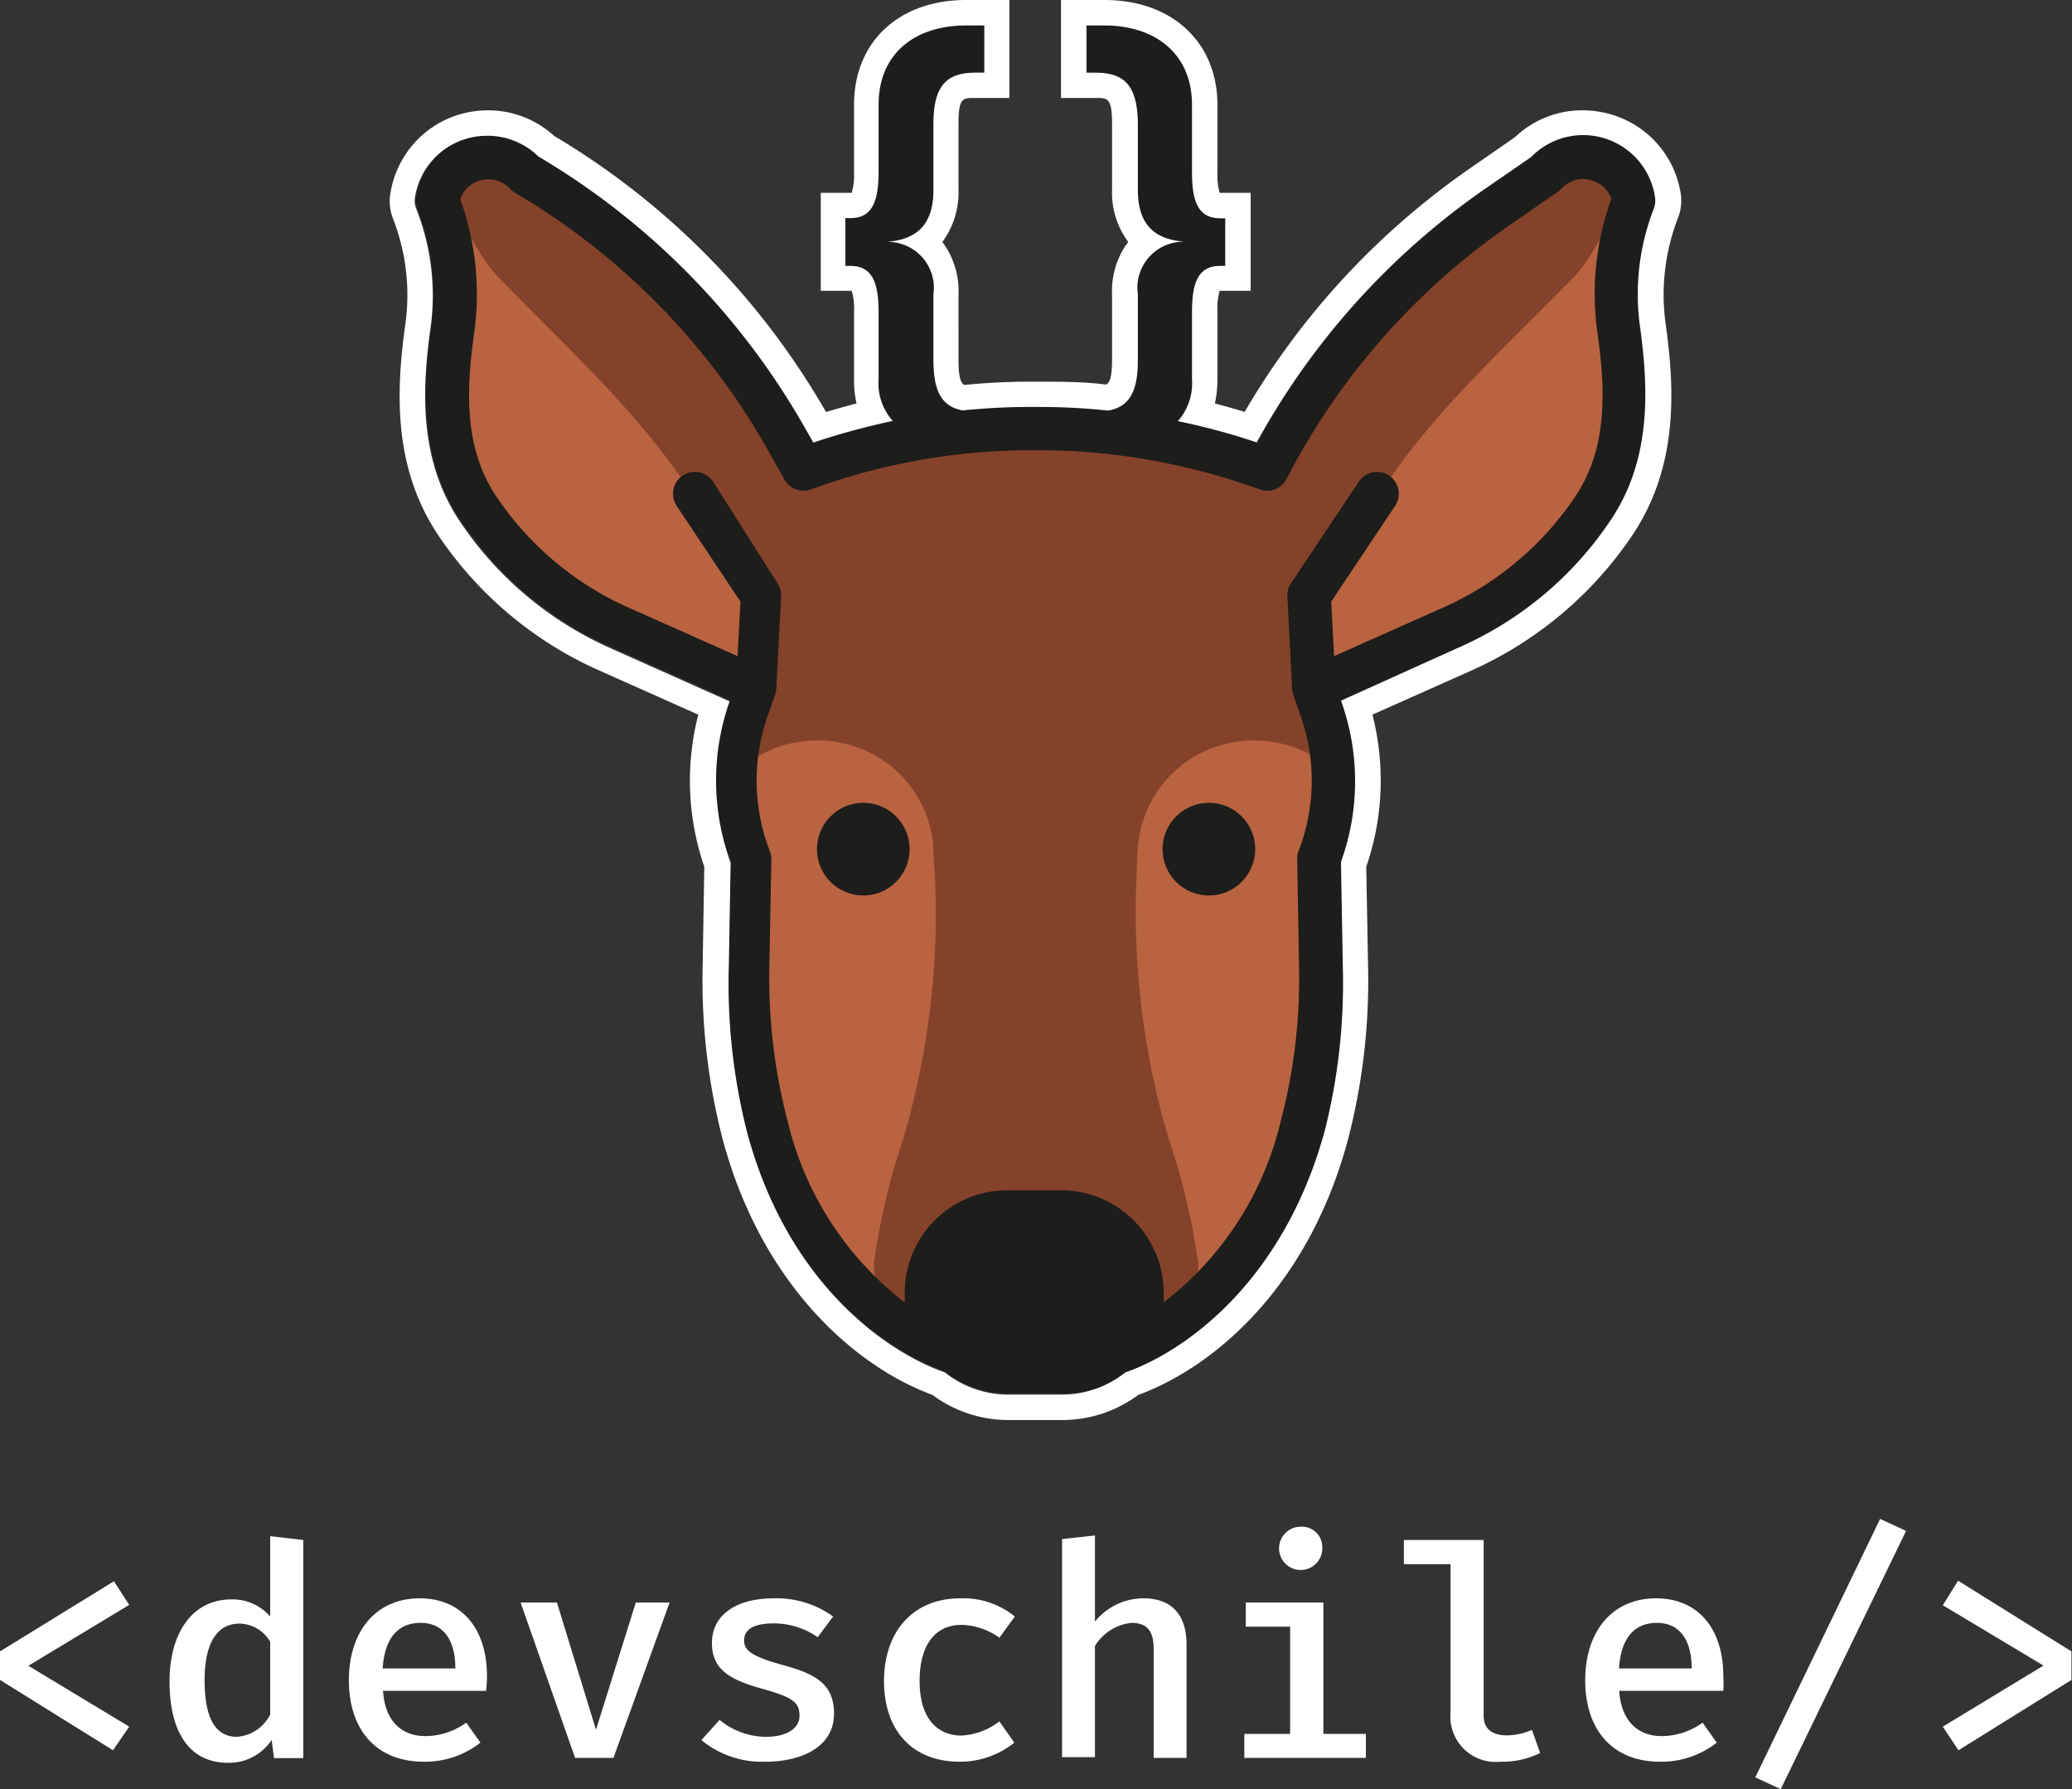 <svg xmlns="http://www.w3.org/2000/svg" viewBox="0 0 114.03 98.44"><rect x="0" y="0" width="114.03" height="98.44" fill="#333333" stroke="none"/><defs><style>.cls-1{fill:#fff;}.cls-2{fill:#b96341;}.cls-3{fill:#85422b;}.cls-4{fill:#1d1d1b;}</style></defs><title>Asset 2</title><g id="Layer_2" data-name="Layer 2"><g id="Capa_1" data-name="Capa 1"><path class="cls-1" d="M7.11,88.3,1.56,91.65,7.11,95,6.22,96.3,0,92.43V90.86L6.27,87Z"/><path class="cls-1" d="M16.69,84.73v12H15.08l-.13-1a2.81,2.81,0,0,1-2.39,1.26c-2.21,0-3.23-1.79-3.23-4.48s1.28-4.51,3.39-4.51a2.74,2.74,0,0,1,2.15.94V84.52Zm-5.43,7.72c0,2.18.65,3.11,1.78,3.11a2.22,2.22,0,0,0,1.83-1.23v-4a2,2,0,0,0-1.68-1C12,89.33,11.26,90.31,11.26,92.45Z"/><path class="cls-1" d="M23.41,95.52a3.86,3.86,0,0,0,2.25-.74l.78,1.1a4.94,4.94,0,0,1-3.11,1.05c-2.67,0-4.13-1.81-4.13-4.48s1.47-4.51,3.9-4.51c2.27,0,3.7,1.62,3.7,4.28a6.27,6.27,0,0,1-.05.81H21.08C21.19,94.78,22.18,95.52,23.41,95.52ZM21.06,91.8h4c0-1.62-.7-2.51-1.91-2.51S21.17,90.08,21.06,91.8Z"/><path class="cls-1" d="M33.76,96.72H31.65l-3-8.55h2l2.15,7,2.19-7h1.86Z"/><path class="cls-1" d="M44,94.41c0-.7-.28-1-2-1.48s-2.82-1-2.82-2.53,1.31-2.46,3.41-2.46a5.31,5.31,0,0,1,3.26,1L45,90.08a4.2,4.2,0,0,0-2.43-.76c-1.16,0-1.62.37-1.62.94s.47.89,2.17,1.36,2.78,1,2.78,2.66c0,1.86-1.82,2.65-3.78,2.65a5.24,5.24,0,0,1-3.52-1.19l1-1.11a4.08,4.08,0,0,0,2.56.93C43.25,95.56,44,95.12,44,94.41Z"/><path class="cls-1" d="M55,94.71l.82,1.17a4.76,4.76,0,0,1-3,1.05c-2.65,0-4.17-1.76-4.17-4.44s1.56-4.55,4.2-4.55a4.49,4.49,0,0,1,3,1L55,90.11a3.7,3.7,0,0,0-2.09-.71c-1.36,0-2.3,1-2.3,3.09s1,3,2.3,3A3.71,3.71,0,0,0,55,94.71Z"/><path class="cls-1" d="M60.26,89.22a3.44,3.44,0,0,1,2.66-1.28c1.6,0,2.38.94,2.38,2.55v6.23H63.49v-6c0-1-.37-1.43-1.23-1.43a2.68,2.68,0,0,0-2,1.27v6.12H58.45v-12l1.81-.2Z"/><path class="cls-1" d="M72.83,95.4h2.34v1.32H68.48V95.4H71V89.5H68.56V88.17h4.27Zm-.06-10.28A1.19,1.19,0,1,1,71.59,84,1.12,1.12,0,0,1,72.77,85.12Z"/><path class="cls-1" d="M81.65,94.39c0,.79.53,1.09,1.29,1.09a3.55,3.55,0,0,0,1.37-.3l.45,1.27a4.69,4.69,0,0,1-2.2.48,2.49,2.49,0,0,1-2.73-2.7V86.06H77.26V84.73h4.39Z"/><path class="cls-1" d="M91.45,95.52a3.86,3.86,0,0,0,2.25-.74l.78,1.1a4.94,4.94,0,0,1-3.11,1.05c-2.68,0-4.13-1.81-4.13-4.48s1.47-4.51,3.9-4.51c2.27,0,3.7,1.62,3.7,4.28a6.27,6.27,0,0,1,0,.81H89.11C89.23,94.78,90.22,95.52,91.45,95.52ZM89.1,91.8h4c0-1.62-.7-2.51-1.91-2.51S89.21,90.08,89.1,91.8Z"/><path class="cls-1" d="M96.6,97.79l6.87-14.22,1.43.66L98,98.44Z"/><path class="cls-1" d="M114,90.86v1.57l-6.22,3.87L106.92,95l5.54-3.36-5.54-3.32.84-1.35Z"/><path class="cls-2" d="M88.69,15.34l1.21-5.05A2.84,2.84,0,0,0,85,8.81s-11.89,9.61-15.3,16.25c-.06.11-.46-.16-.46-.16a37.78,37.78,0,0,0-24.61,0s-.4.27-.46.16c-3.54-6.93-15.3-16.25-15.3-16.25a2.84,2.84,0,0,0-4.86,1.48l.89,4.08c-.77,4.61-1.25,9,1.34,12.84a18.39,18.39,0,0,0,7.8,6.57l7.46,3.32-.4,1.15a11.83,11.83,0,0,0,.13,8.25l-.16,6.06c-.19,6.92,1.45,15.39,7.63,18.33a1.37,1.37,0,0,1,.68.6h.35a9.91,9.91,0,0,0,1.55,2.27,7.78,7.78,0,0,0,11.42,0,10.18,10.18,0,0,0,1.54-2.23h.44a2.19,2.19,0,0,1,.68-.6C72.62,66.35,73.22,59.51,73,52.6l-.16-6.06A11.83,11.83,0,0,0,73,38.29l-.4-1.15V37l7.28-3.24a18.3,18.3,0,0,0,7.79-6.57C90.26,23.33,89.45,20,88.69,15.34Z"/><path class="cls-3" d="M88.75,9.2a1.71,1.71,0,0,0-2.16-.5,40.62,40.62,0,0,0-17.24,17s-.56-.15-1.33-.4a43.65,43.65,0,0,0-9.81-1.83v-.14l-1.2,0-1.21,0v.14A43.46,43.46,0,0,0,46,25.25c-.78.25-1.33.41-1.34.4A40.56,40.56,0,0,0,27.44,8.7a1.71,1.71,0,0,0-2.16.5A1.67,1.67,0,0,0,25,10.3a10.06,10.06,0,0,0,2.35,4.87C32,20,37,24.23,40,30.62a15.07,15.07,0,0,1,1.47,3.54c-.23,2.08-1,8.31-1,8.31l.55-.4a6.55,6.55,0,0,1,7.34-.39,6.35,6.35,0,0,1,3,4.78s0,.61.08,1.47A43.83,43.83,0,0,1,49.7,62.69a37,37,0,0,0-1.61,6.86c0,6.73,17.86,6.73,17.86,0a37.28,37.28,0,0,0-1.62-6.86,43.83,43.83,0,0,1-1.77-14.76c0-.86.08-1.44.08-1.47a6.35,6.35,0,0,1,3-4.78,6.55,6.55,0,0,1,7.34.39l.55.4s-.73-6.23-1-8.31A15.3,15.3,0,0,1,74,30.62C77,24.23,82,20,86.69,15.17A10.12,10.12,0,0,0,89,10.3,1.67,1.67,0,0,0,88.75,9.2Z"/><circle class="cls-4" cx="47.51" cy="46.72" r="2.55"/><circle class="cls-4" cx="66.53" cy="46.72" r="2.55"/><path class="cls-4" d="M91.12,10.84a4,4,0,0,0-6.82-2.2l-2.6,1.8a40.86,40.86,0,0,0-12.5,13.9,36.09,36.09,0,0,0-4.34-1.17,3.13,3.13,0,0,0,.78-2.3V17.15c0-1.76.44-2.52,1.56-2.52h.27V12H67.2c-1.12,0-1.56-.77-1.56-2.52V5.77c0-2.83-2-4.37-4.82-4.37h-1V4h.5c1.63,0,2.3.77,2.3,2.83v3.63c0,2.23,1.28,2.74,2.57,2.85a2.53,2.53,0,0,0-2.57,2.89v3.62c0,1.75-.49,2.56-1.63,2.77a33.21,33.21,0,0,0-4-.19,35.83,35.83,0,0,0-4,.18c-1.13-.21-1.61-1-1.61-2.76V16.19a2.53,2.53,0,0,0-2.57-2.89c1.3-.11,2.57-.62,2.57-2.85V6.82c0-2.06.67-2.83,2.3-2.83h.51V1.4h-1c-2.78,0-4.82,1.54-4.82,4.37V9.49c0,1.75-.43,2.52-1.56,2.52h-.27v2.62h.27c1.13,0,1.56.76,1.56,2.52v3.72a3.1,3.1,0,0,0,.78,2.29,39.81,39.81,0,0,0-4.37,1.19l-.53-.93A40.57,40.57,0,0,0,29.7,8.61a4,4,0,0,0-6.79,2.23,1.19,1.19,0,0,0,.06.62l.1.27A13,13,0,0,1,23.73,18c-.46,3.36-.64,7.24,1.6,10.59a19.46,19.46,0,0,0,8.3,7l6.56,2.93v0a13.06,13.06,0,0,0,0,8.87l-.1,5.69a33.16,33.16,0,0,0,1,9.13c2.22,8.32,7.67,12.11,10.89,13.23a5.6,5.6,0,0,0,3.48,1.22h3A5.58,5.58,0,0,0,62,75.51c3.22-1.12,8.67-4.91,10.89-13.23a33.16,33.16,0,0,0,1-9.13l-.1-5.69a13.12,13.12,0,0,0,.06-8.87l0,0,6.56-2.93a19.55,19.55,0,0,0,8.31-7C90.94,25.28,90.77,21.4,90.3,18A13,13,0,0,1,91,11.73l.1-.27A1.1,1.1,0,0,0,91.12,10.84Zm-3.2,7.52c.43,3.07.57,6.27-1.21,8.93a17.08,17.08,0,0,1-7.29,6.14l-6,2.67-.16-3,3.52-5.27a1.2,1.2,0,0,0-2-1.33l-3.73,5.59a1.13,1.13,0,0,0-.2.73l.26,5.09a1.28,1.28,0,0,0,.07.34l.4,1.14a10.7,10.7,0,0,1-.11,7.42,1,1,0,0,0-.08.46l.1,5.92a30.68,30.68,0,0,1-1,8.47,17.74,17.74,0,0,1-6.45,10,4.89,4.89,0,0,0,0-.54,5.64,5.64,0,0,0-5.63-5.63h-3a5.64,5.64,0,0,0-5.62,5.63c0,.18,0,.36,0,.54a17.79,17.79,0,0,1-6.45-10,31.07,31.07,0,0,1-1-8.47l.11-5.92a1.22,1.22,0,0,0-.09-.46,10.7,10.7,0,0,1-.11-7.42l.4-1.14a1.28,1.28,0,0,0,.07-.34l.27-5.09a1.26,1.26,0,0,0-.2-.73L39.24,26.5a1.2,1.2,0,0,0-2,1.33l3.51,5.27-.16,3-6-2.67a17.14,17.14,0,0,1-7.29-6.14c-1.78-2.66-1.64-5.86-1.21-8.93a15.39,15.39,0,0,0-.76-7.4,1.63,1.63,0,0,1,2.73-.58,1.13,1.13,0,0,0,.27.22,38.19,38.19,0,0,1,13.84,14l1,1.79a1.2,1.2,0,0,0,1.44.54l.46-.16a35.36,35.36,0,0,1,11.71-2h.28a35.74,35.74,0,0,1,11.82,2l.46.16a1.19,1.19,0,0,0,1.46-.57l.25-.48a38.37,38.37,0,0,1,12-13.47l2.7-1.87a1.54,1.54,0,0,0,.19-.17,1.61,1.61,0,0,1,1.67-.44,1.63,1.63,0,0,1,1.07,1A15.4,15.4,0,0,0,87.92,18.36Z"/><path class="cls-1" d="M60.78,1.4c2.78,0,4.82,1.54,4.82,4.37V9.49c0,1.75.43,2.52,1.56,2.52h.27v2.62h-.27c-1.13,0-1.56.76-1.56,2.52v3.72a3.13,3.13,0,0,1-.78,2.3,37.12,37.12,0,0,1,4.34,1.17,40.93,40.93,0,0,1,12.49-13.9l2.61-1.8a4,4,0,0,1,6.82,2.2,1.19,1.19,0,0,1-.06.62l-.1.27A13,13,0,0,0,90.26,18c.46,3.36.64,7.24-1.6,10.59a19.46,19.46,0,0,1-8.3,7L73.8,38.55v0a13.06,13.06,0,0,1,0,8.87l.1,5.69a33.16,33.16,0,0,1-1,9.13C70.6,70.6,65.15,74.39,61.93,75.51a5.6,5.6,0,0,1-3.48,1.22h-3A5.58,5.58,0,0,1,52,75.51c-3.22-1.12-8.67-4.91-10.89-13.23a33.16,33.16,0,0,1-1-9.13l.1-5.69a13.12,13.12,0,0,1-.06-8.87l0,0-6.56-2.93a19.46,19.46,0,0,1-8.3-7c-2.24-3.35-2.07-7.23-1.6-10.59A13,13,0,0,0,23,11.73l-.1-.27a1.1,1.1,0,0,1-.06-.62,4,4,0,0,1,2.8-3.2,4.08,4.08,0,0,1,1.19-.17,4,4,0,0,1,2.8,1.14A40.65,40.65,0,0,1,44.23,23.42l.53.93a39.21,39.21,0,0,1,4.37-1.19,3.1,3.1,0,0,1-.78-2.29V17.15c0-1.76-.44-2.52-1.56-2.52h-.27V12h.27c1.12,0,1.56-.77,1.56-2.52V5.77c0-2.83,2-4.37,4.82-4.37h1V4h-.5c-1.63,0-2.3.77-2.3,2.83v3.63c0,2.23-1.28,2.74-2.57,2.85a2.53,2.53,0,0,1,2.57,2.89v3.62c0,1.74.48,2.55,1.6,2.76,1.21-.12,2.43-.19,3.65-.19h.64a35.71,35.71,0,0,1,3.73.2c1.14-.21,1.63-1,1.63-2.77V16.19a2.53,2.53,0,0,1,2.57-2.89c-1.3-.11-2.57-.62-2.57-2.85V6.82C62.6,4.76,61.93,4,60.3,4h-.51V1.4h1m0-1.4H58.39V5.39H60.3c.67,0,.9,0,.9,1.43v3.63a4.55,4.55,0,0,0,.89,2.86,4.49,4.49,0,0,0-.89,2.88v3.62c0,1-.15,1.27-.33,1.35C59.63,21,58.41,21,57.24,21H56.6c-1.14,0-2.32.06-3.53.18-.17-.09-.32-.35-.32-1.35V16.19a4.49,4.49,0,0,0-.89-2.88,4.55,4.55,0,0,0,.89-2.86V6.82c0-1.43.22-1.43.9-1.43h1.9V0H53.17C49.45,0,47,2.32,47,5.77V9.49a3.29,3.29,0,0,1-.13,1.12h-1.7V16h1.7A3.24,3.24,0,0,1,47,17.15v3.72a5.65,5.65,0,0,0,.14,1.33c-.56.14-1.12.3-1.68.47A42,42,0,0,0,30.5,7.48a5.39,5.39,0,0,0-3.64-1.41,5.71,5.71,0,0,0-1.59.23,5.41,5.41,0,0,0-3.78,4.31A2.55,2.55,0,0,0,21.62,12l.1.27a11.56,11.56,0,0,1,.58,5.62c-.5,3.62-.68,7.83,1.82,11.56A20.87,20.87,0,0,0,33,36.9l5.43,2.42a14.56,14.56,0,0,0,.33,8.37l-.09,5.43a34.83,34.83,0,0,0,1.09,9.52c2.15,8.07,7.34,12.56,11.56,14.11a7,7,0,0,0,4.16,1.38h3a7,7,0,0,0,4.16-1.38c4.22-1.55,9.41-6,11.56-14.11a34.83,34.83,0,0,0,1.09-9.52l-.1-5.43a14.56,14.56,0,0,0,.34-8.37l5.43-2.42a21,21,0,0,0,8.9-7.49c2.49-3.74,2.32-7.94,1.81-11.57a11.67,11.67,0,0,1,.59-5.62l.1-.27a2.55,2.55,0,0,0,.13-1.34A5.41,5.41,0,0,0,88.68,6.3a5.71,5.71,0,0,0-1.59-.23,5.37,5.37,0,0,0-3.72,1.48L80.86,9.29A42.14,42.14,0,0,0,68.5,22.66c-.54-.16-1.09-.32-1.64-.46A6.24,6.24,0,0,0,67,20.87V17.15A3.7,3.7,0,0,1,67.12,16h1.71V10.61H67.12A3.76,3.76,0,0,1,67,9.49V5.77C67,2.32,64.5,0,60.78,0Z"/></g></g></svg>